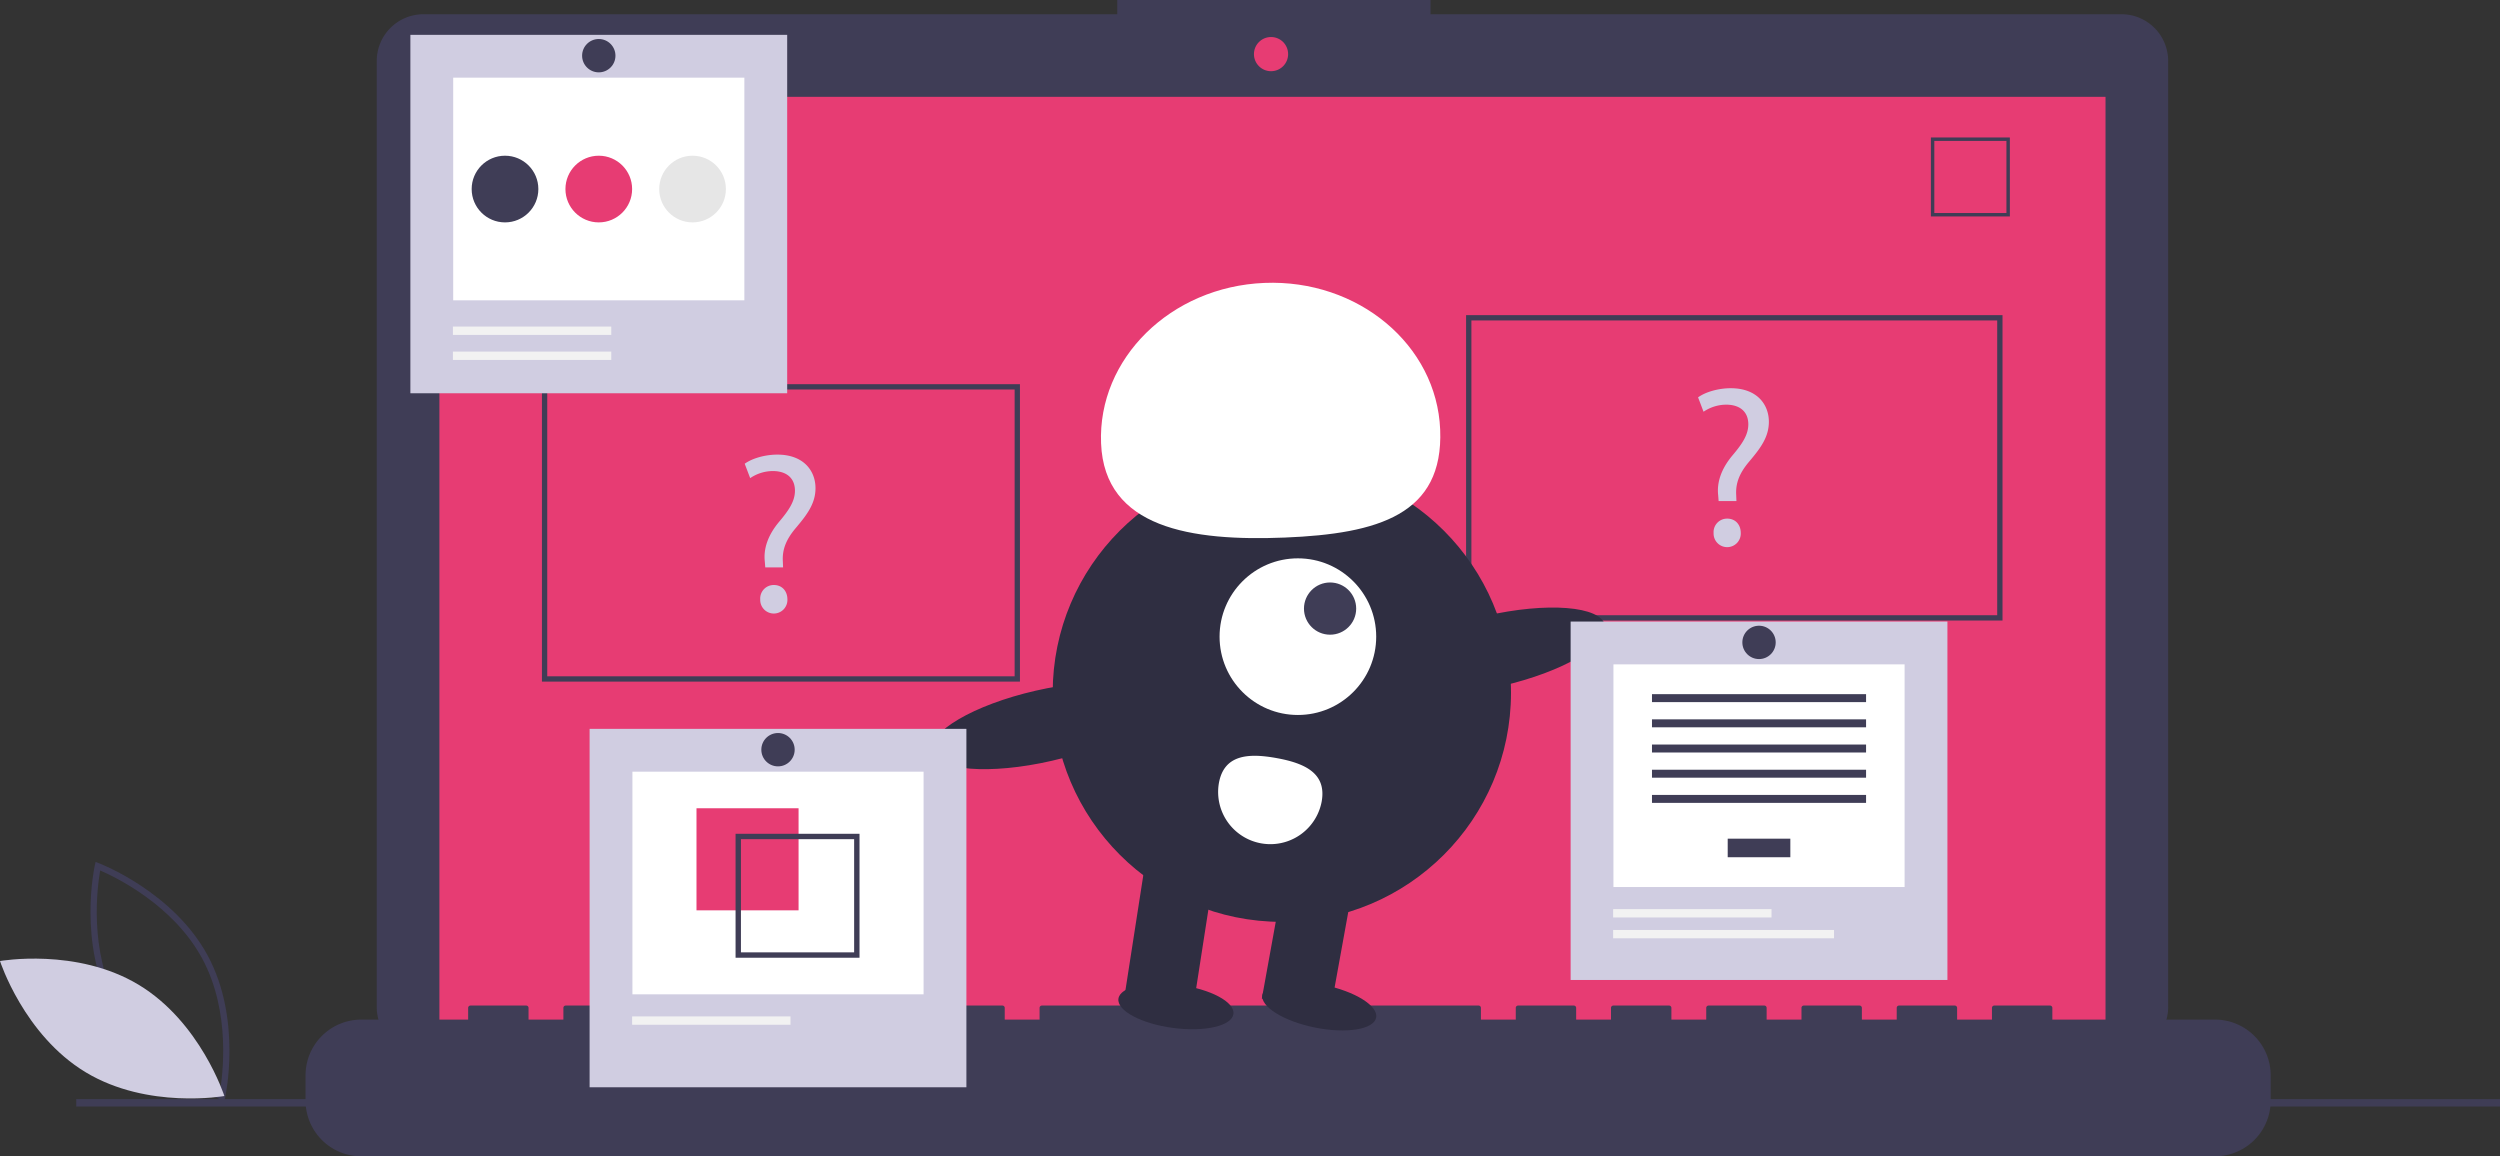 <svg xmlns="http://www.w3.org/2000/svg" id="e18ebc6e-17e0-463f-bef8-5e03a9b69a2f" width="941.404" height="435.42" data-name="Layer 1" viewBox="0 0 941.404 435.42"><rect x="0" y="0" width="941.404" height="435.42" fill="#333333" stroke="none"/><title>online_test</title><path fill="#3f3d56" d="M213.791,646.813l-1.267-.475c-.278-.105-27.993-10.723-40.975-34.799-12.983-24.077-6.626-53.067-6.56-53.356l.299-1.32,1.267.475c.278.105,27.992,10.723,40.975,34.799,12.983,24.077,6.626,53.067,6.56,53.356Zm-40.163-36.395c10.976,20.357,32.877,30.791,38.426,33.174,1.055-5.947,4.364-29.997-6.603-50.334-10.965-20.335-32.874-30.786-38.426-33.174C165.97,566.035,162.662,590.082,173.628,610.418Z" transform="translate(-129.298 -232.29)"/><path fill="#d0cde1" d="M181.471,603.093c23.331,14.037,32.317,41.918,32.317,41.918s-28.842,5.123-52.173-8.914-32.317-41.918-32.317-41.918S158.14,589.057,181.471,603.093Z" transform="translate(-129.298 -232.29)"/><path fill="#3f3d56" d="M928.148,237.652H667.979v-5.362h-117.971v5.362H288.766a17.599,17.599,0,0,0-17.599,17.599V611.503a17.599,17.599,0,0,0,17.599,17.599H928.148A17.599,17.599,0,0,0,945.747,611.503V255.251A17.599,17.599,0,0,0,928.148,237.652Z" transform="translate(-129.298 -232.29)"/><rect width="627.391" height="353.913" x="165.464" y="36.464" fill="#e73c73"/><circle cx="478.623" cy="20.377" r="6.435" fill="#e73c73"/><path fill="#3f3d56" d="M886.136,313.797h-29.74V284.057h29.74Zm-28.447-1.293h27.154V285.35H857.689Z" transform="translate(-129.298 -232.29)"/><path fill="#3f3d56" d="M963.363,616.232H902.133v-4.412a.875.875,0,0,0-.875-.875H880.266a.875.875,0,0,0-.875.875v4.412H866.271v-4.412a.875.875,0,0,0-.875-.875H844.403a.875.875,0,0,0-.875.875v4.412H830.408v-4.412a.875.875,0,0,0-.875-.875H808.54a.875.875,0,0,0-.875.875v4.412H794.545v-4.412a.875.875,0,0,0-.875-.875H772.677a.875.875,0,0,0-.875.875v4.412H758.682v-4.412a.875.875,0,0,0-.875-.875h-20.993a.875.875,0,0,0-.875.875v4.412H722.819v-4.412a.875.875,0,0,0-.875-.875H700.951a.875.875,0,0,0-.875.875v4.412H686.956v-4.412a.875.875,0,0,0-.875-.875H521.637a.875.875,0,0,0-.875.875v4.412H507.642v-4.412a.875.875,0,0,0-.875-.875H485.774a.875.875,0,0,0-.875.875v4.412H471.779v-4.412a.875.875,0,0,0-.875-.875H449.911a.875.875,0,0,0-.875.875v4.412H435.916v-4.412a.875.875,0,0,0-.875-.875H414.048a.875.875,0,0,0-.875.875v4.412H400.053v-4.412a.875.875,0,0,0-.875-.875H378.185a.875.875,0,0,0-.875.875v4.412H364.19v-4.412a.875.875,0,0,0-.875-.875H342.323a.875.875,0,0,0-.875.875v4.412H328.327v-4.412a.875.875,0,0,0-.875-.875h-20.993a.875.875,0,0,0-.875.875v4.412h-40.236a20.993,20.993,0,0,0-20.993,20.993v9.492a20.993,20.993,0,0,0,20.993,20.993H963.363a20.993,20.993,0,0,0,20.993-20.993v-9.492A20.993,20.993,0,0,0,963.363,616.232Z" transform="translate(-129.298 -232.29)"/><rect width="912.693" height="2.785" x="28.711" y="413.883" fill="#3f3d56"/><path fill="#3f3d56" d="M883.37,465.961h-202v-115h202Zm-200-2h198v-111h-198Z" transform="translate(-129.298 -232.29)"/><path fill="#3f3d56" d="M513.37,488.961h-180v-112h180Zm-178-2h176v-108h-176Z" transform="translate(-129.298 -232.29)"/><path fill="#d0cde1" d="M417.464,445.961l-.172-2.236c-.516-4.644,1.032-9.718,5.332-14.877,3.87-4.559,6.02-7.912,6.02-11.782,0-4.386-2.752-7.31-8.17-7.396a15.28,15.28,0,0,0-8.686,2.666l-2.064-5.418c2.838-2.064,7.74-3.44,12.298-3.44,9.89,0,14.362,6.106,14.362,12.642,0,5.849-3.268,10.062-7.396,14.964-3.784,4.472-5.16,8.256-4.902,12.642l.086,2.236Zm-1.892,12.04a5.084,5.084,0,0,1,5.16-5.418c3.01,0,5.074,2.235,5.074,5.418a5.121,5.121,0,1,1-10.234,0Z" transform="translate(-129.298 -232.29)"/><path fill="#d0cde1" d="M776.464,420.961l-.172-2.236c-.516-4.644,1.032-9.718,5.332-14.877,3.87-4.559,6.02-7.912,6.02-11.782,0-4.386-2.752-7.31-8.17-7.396a15.28,15.28,0,0,0-8.686,2.666l-2.064-5.418c2.838-2.064,7.74-3.44,12.298-3.44,9.89,0,14.362,6.106,14.362,12.642,0,5.849-3.268,10.062-7.396,14.964-3.784,4.472-5.16,8.256-4.902,12.642l.086,2.236Zm-1.892,12.04a5.084,5.084,0,0,1,5.16-5.418c3.01,0,5.074,2.235,5.074,5.418a5.121,5.121,0,1,1-10.234,0Z" transform="translate(-129.298 -232.29)"/><circle cx="482.693" cy="260.849" r="86.292" fill="#2f2e41"/><polygon fill="#2f2e41" points="449.365 379.018 423.568 374.348 431.935 320.484 457.731 325.154 449.365 379.018"/><rect width="26.215" height="46.969" x="608.432" y="564.073" fill="#2f2e41" transform="translate(-14.694 -333.61) rotate(10.261)"/><ellipse cx="626.082" cy="611.196" fill="#2f2e41" rx="8.192" ry="21.846" transform="translate(-226.215 871.665) rotate(-78.587)"/><ellipse cx="572.111" cy="611.257" fill="#2f2e41" rx="8.192" ry="21.846" transform="translate(-238.284 865.848) rotate(-82.454)"/><circle cx="488.734" cy="239.741" r="29.492" fill="#fff"/><circle cx="500.856" cy="229.17" r="9.831" fill="#3f3d56"/><path fill="#fff" d="M543.919,399.262c-1.298-31.947,26.236-59.006,61.498-60.438s64.899,23.304,66.197,55.251-23.214,39.205-58.476,40.638S545.216,431.209,543.919,399.262Z" transform="translate(-129.298 -232.29)"/><ellipse cx="691.67" cy="477.418" fill="#2f2e41" rx="43.146" ry="13.545" transform="translate(-218.479 -65.687) rotate(-12.91)"/><ellipse cx="522.282" cy="505.587" fill="#2f2e41" rx="43.146" ry="13.545" transform="translate(-229.055 -102.82) rotate(-12.91)"/><path fill="#fff" d="M588.291,527.145A19.662,19.662,0,0,0,626.985,534.15c1.934-10.685-6.327-14.466-17.012-16.4S590.225,516.46,588.291,527.145Z" transform="translate(-129.298 -232.29)"/><rect width="141.887" height="134.967" x="154.535" y="13.122" fill="#d0cde1"/><rect width="109.64" height="83.842" x="170.658" y="29.246" fill="#fff"/><rect width="59.637" height="3.139" x="170.55" y="122.979" fill="#f2f2f2"/><rect width="59.637" height="3.139" x="170.55" y="132.396" fill="#f2f2f2"/><circle cx="190.167" cy="71.19" r="12.555" fill="#3f3d56"/><circle cx="225.478" cy="71.19" r="12.555" fill="#e73c73"/><circle cx="260.789" cy="71.19" r="12.555" fill="#e6e6e6"/><circle cx="225.478" cy="20.969" r="6.278" fill="#3f3d56"/><rect width="141.887" height="134.967" x="222.022" y="274.459" fill="#d0cde1"/><rect width="109.64" height="83.842" x="238.146" y="290.582" fill="#fff"/><rect width="38.437" height="38.437" x="262.272" y="304.361" fill="#e73c73"/><path fill="#3f3d56" d="M406.284,546.262V592.936h46.674V546.262Zm44.649,44.649H408.308V548.287H450.933Z" transform="translate(-129.298 -232.29)"/><rect width="59.637" height="3.139" x="238.037" y="382.747" fill="#f2f2f2"/><circle cx="292.966" cy="282.306" r="6.278" fill="#3f3d56"/><rect width="141.887" height="134.967" x="591.437" y="234.053" fill="#d0cde1"/><rect width="109.64" height="83.842" x="607.56" y="250.176" fill="#fff"/><rect width="23.587" height="6.99" x="650.587" y="315.812" fill="#3f3d56"/><rect width="80.617" height="2.996" x="622.072" y="261.393" fill="#3f3d56"/><rect width="80.617" height="2.996" x="622.072" y="270.879" fill="#3f3d56"/><rect width="80.617" height="2.996" x="622.072" y="280.365" fill="#3f3d56"/><rect width="80.617" height="2.996" x="622.072" y="289.851" fill="#3f3d56"/><rect width="80.617" height="2.996" x="622.072" y="299.337" fill="#3f3d56"/><rect width="59.637" height="3.139" x="607.451" y="342.341" fill="#f2f2f2"/><rect width="83.178" height="3.139" x="607.451" y="350.187" fill="#f2f2f2"/><circle cx="662.38" cy="241.9" r="6.278" fill="#3f3d56"/></svg>